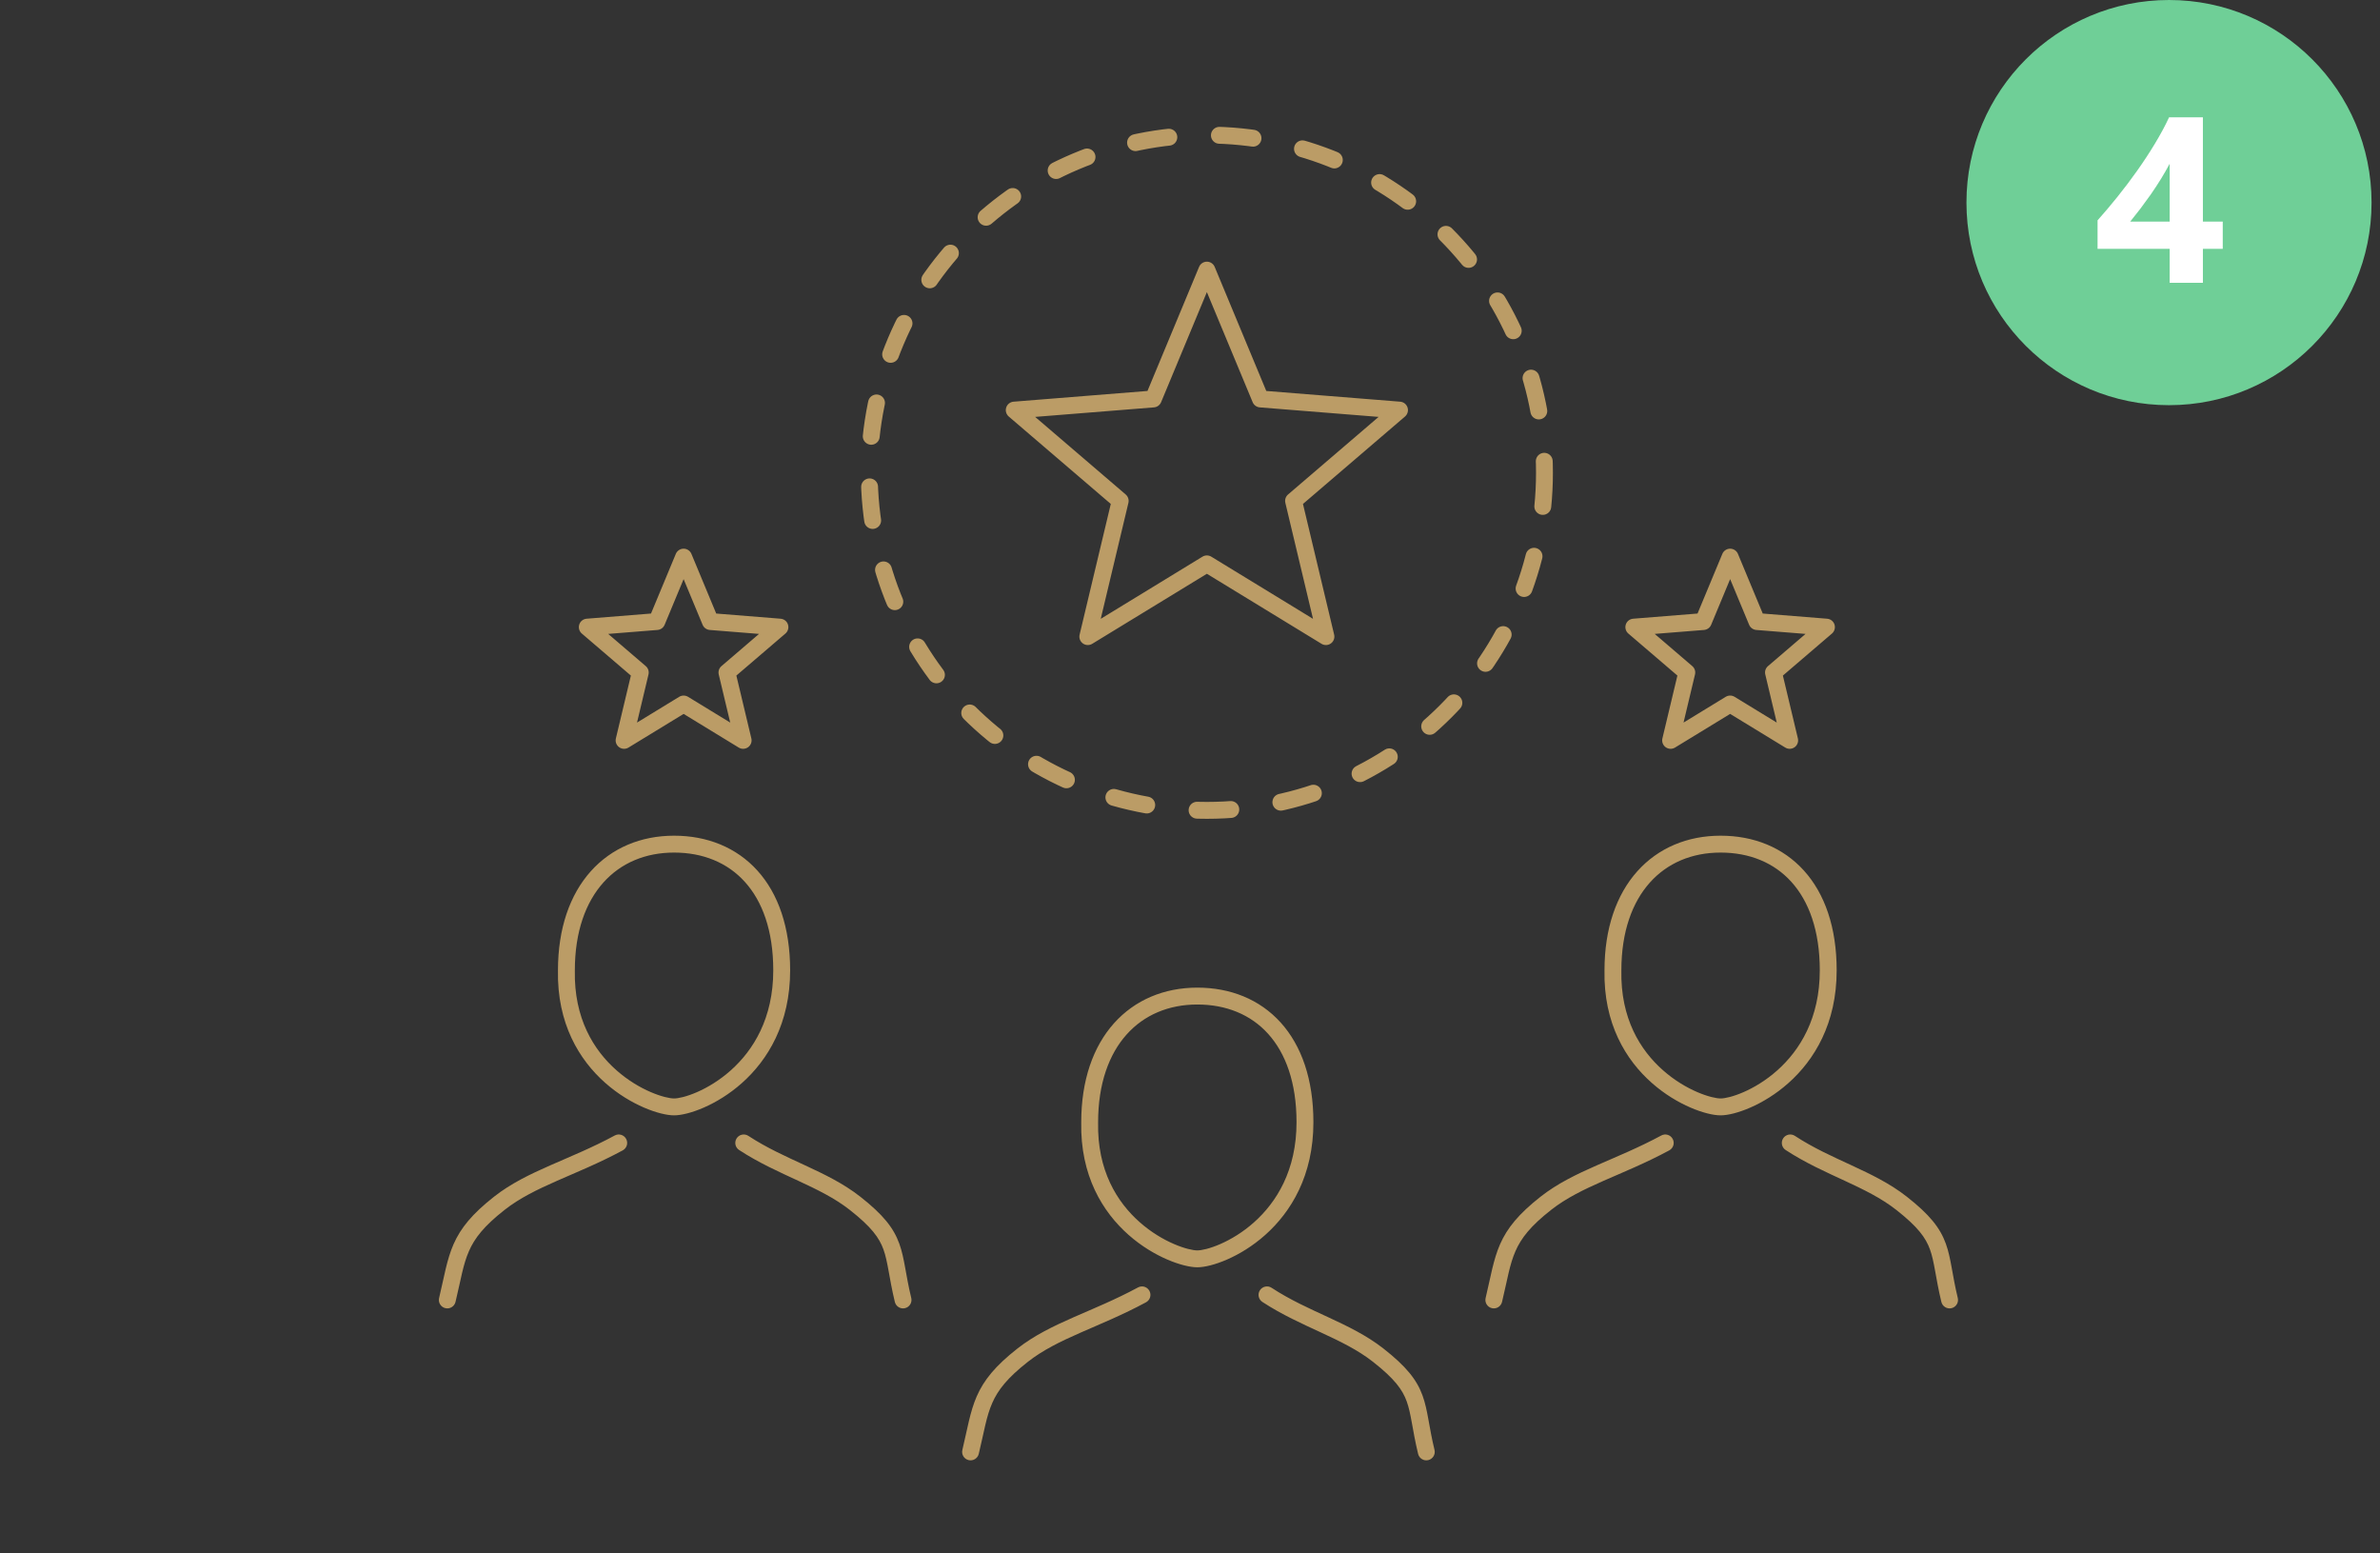 <svg width="141" height="92" viewBox="0 0 141 92" fill="none" xmlns="http://www.w3.org/2000/svg">
<rect x="0" y="0" width="141" height="92" fill="#333333" stroke="none"/>
<path d="M33.556 57.476L34.056 57.486V57.476H33.556ZM29.585 71.271L29.894 71.665H29.894L29.585 71.271ZM36.894 68.139C37.137 68.007 37.228 67.704 37.096 67.461C36.965 67.218 36.662 67.127 36.419 67.259L36.894 68.139ZM44.335 67.28C44.104 67.129 43.794 67.194 43.643 67.424C43.492 67.656 43.556 67.966 43.787 68.117L44.335 67.28ZM50.651 71.271L50.96 70.878L50.651 71.271ZM26.014 76.884C25.95 77.152 26.115 77.422 26.384 77.486C26.652 77.55 26.922 77.385 26.986 77.116L26.014 76.884ZM53.014 77.117C53.079 77.386 53.349 77.551 53.617 77.486C53.886 77.421 54.051 77.151 53.986 76.883L53.014 77.117ZM64.556 66.476L65.056 66.486V66.476H64.556ZM60.585 80.271L60.894 80.665L60.585 80.271ZM67.894 77.139C68.137 77.007 68.228 76.704 68.096 76.461C67.965 76.218 67.662 76.127 67.419 76.259L67.894 77.139ZM75.335 76.28C75.104 76.129 74.794 76.194 74.643 76.424C74.492 76.656 74.556 76.966 74.787 77.117L75.335 76.28ZM81.651 80.271L81.96 79.878L81.651 80.271ZM57.014 85.884C56.95 86.152 57.115 86.422 57.384 86.486C57.652 86.55 57.922 86.385 57.986 86.116L57.014 85.884ZM84.014 86.117C84.079 86.386 84.349 86.551 84.617 86.486C84.886 86.421 85.051 86.151 84.986 85.883L84.014 86.117ZM95.556 57.476L96.056 57.486V57.476H95.556ZM91.585 71.271L91.894 71.665L91.585 71.271ZM98.894 68.139C99.137 68.007 99.228 67.704 99.096 67.461C98.965 67.218 98.662 67.127 98.419 67.259L98.894 68.139ZM106.335 67.28C106.104 67.129 105.794 67.194 105.643 67.424C105.492 67.656 105.556 67.966 105.787 68.117L106.335 67.28ZM112.651 71.271L112.96 70.878L112.651 71.271ZM88.014 76.884C87.95 77.152 88.115 77.422 88.384 77.486C88.652 77.55 88.922 77.385 88.986 77.116L88.014 76.884ZM115.014 77.117C115.079 77.386 115.349 77.551 115.617 77.486C115.886 77.421 116.051 77.151 115.986 76.883L115.014 77.117ZM102.5 33L102.962 32.808C102.884 32.621 102.702 32.5 102.5 32.5C102.298 32.5 102.116 32.621 102.038 32.808L102.5 33ZM104.087 36.816L103.625 37.008C103.697 37.181 103.86 37.299 104.047 37.314L104.087 36.816ZM108.206 37.146L108.532 37.526C108.685 37.394 108.744 37.184 108.682 36.991C108.619 36.799 108.448 36.664 108.246 36.648L108.206 37.146ZM105.068 39.834L104.743 39.455C104.6 39.577 104.538 39.768 104.582 39.95L105.068 39.834ZM106.027 43.854L105.766 44.281C105.938 44.386 106.157 44.377 106.321 44.259C106.484 44.14 106.56 43.934 106.513 43.738L106.027 43.854ZM102.5 41.7L102.761 41.273C102.601 41.176 102.399 41.176 102.239 41.273L102.5 41.7ZM98.973 43.854L98.487 43.738C98.44 43.934 98.516 44.14 98.679 44.259C98.843 44.377 99.062 44.386 99.234 44.281L98.973 43.854ZM99.932 39.834L100.418 39.95C100.462 39.768 100.4 39.577 100.257 39.455L99.932 39.834ZM96.794 37.146L96.754 36.648C96.552 36.664 96.38 36.799 96.318 36.991C96.256 37.184 96.315 37.394 96.468 37.526L96.794 37.146ZM100.913 36.816L100.953 37.314C101.14 37.299 101.303 37.181 101.375 37.008L100.913 36.816ZM40.5 33L40.962 32.808C40.884 32.621 40.702 32.5 40.5 32.5C40.298 32.5 40.116 32.621 40.038 32.808L40.5 33ZM42.087 36.816L41.625 37.008C41.697 37.181 41.86 37.299 42.047 37.314L42.087 36.816ZM46.206 37.146L46.532 37.526C46.685 37.394 46.744 37.184 46.682 36.991C46.62 36.799 46.448 36.664 46.246 36.648L46.206 37.146ZM43.068 39.834L42.743 39.455C42.6 39.577 42.538 39.768 42.581 39.95L43.068 39.834ZM44.027 43.854L43.766 44.281C43.938 44.386 44.157 44.377 44.321 44.259C44.484 44.14 44.56 43.934 44.513 43.738L44.027 43.854ZM40.5 41.7L40.761 41.273C40.601 41.176 40.399 41.176 40.239 41.273L40.5 41.7ZM36.973 43.854L36.487 43.738C36.44 43.934 36.516 44.14 36.679 44.259C36.843 44.377 37.062 44.386 37.234 44.281L36.973 43.854ZM37.932 39.834L38.419 39.95C38.462 39.768 38.4 39.577 38.257 39.455L37.932 39.834ZM34.794 37.146L34.754 36.648C34.552 36.664 34.38 36.799 34.318 36.991C34.256 37.184 34.315 37.394 34.468 37.526L34.794 37.146ZM38.913 36.816L38.953 37.314C39.14 37.299 39.303 37.181 39.375 37.008L38.913 36.816ZM71.5 16L71.962 15.808C71.884 15.621 71.702 15.5 71.5 15.5C71.298 15.5 71.116 15.621 71.038 15.808L71.5 16ZM74.674 23.631L74.212 23.823C74.284 23.996 74.447 24.115 74.634 24.13L74.674 23.631ZM82.913 24.292L83.238 24.672C83.391 24.54 83.451 24.329 83.388 24.137C83.326 23.945 83.154 23.809 82.953 23.793L82.913 24.292ZM76.636 29.669L76.31 29.289C76.168 29.411 76.106 29.602 76.149 29.785L76.636 29.669ZM78.553 37.708L78.293 38.135C78.465 38.24 78.684 38.231 78.847 38.113C79.011 37.994 79.087 37.789 79.04 37.592L78.553 37.708ZM71.5 33.4L71.761 32.973C71.601 32.876 71.399 32.876 71.239 32.973L71.5 33.4ZM64.447 37.708L63.96 37.592C63.913 37.789 63.989 37.994 64.153 38.113C64.316 38.231 64.535 38.24 64.707 38.135L64.447 37.708ZM66.364 29.669L66.851 29.785C66.894 29.602 66.832 29.411 66.69 29.289L66.364 29.669ZM60.087 24.292L60.047 23.793C59.846 23.809 59.674 23.945 59.612 24.137C59.549 24.329 59.609 24.54 59.762 24.672L60.087 24.292ZM68.326 23.631L68.366 24.13C68.553 24.115 68.716 23.996 68.788 23.823L68.326 23.631ZM45.811 57.476C45.811 60.321 44.627 62.212 43.295 63.399C42.625 63.997 41.916 64.417 41.299 64.687C40.669 64.963 40.174 65.065 39.934 65.065V66.065C40.368 66.065 41.007 65.906 41.7 65.603C42.404 65.295 43.205 64.82 43.961 64.145C45.481 62.79 46.811 60.636 46.811 57.476H45.811ZM39.934 65.065C39.692 65.065 39.189 64.962 38.549 64.686C37.921 64.416 37.201 63.995 36.524 63.397C35.179 62.211 33.998 60.325 34.056 57.486L33.056 57.466C32.992 60.633 34.325 62.791 35.862 64.147C36.626 64.822 37.439 65.297 38.153 65.605C38.854 65.907 39.501 66.065 39.934 66.065V65.065ZM34.056 57.476C34.056 55.179 34.706 53.438 35.742 52.279C36.774 51.123 38.228 50.5 39.934 50.5V49.5C37.971 49.5 36.236 50.225 34.996 51.612C33.761 52.996 33.056 54.993 33.056 57.476H34.056ZM39.934 50.5C41.646 50.5 43.099 51.097 44.127 52.235C45.16 53.377 45.811 55.115 45.811 57.476H46.811C46.811 54.935 46.108 52.935 44.869 51.564C43.626 50.19 41.89 49.5 39.934 49.5V50.5ZM29.894 71.665C30.78 70.968 31.815 70.465 33.002 69.942C34.176 69.425 35.504 68.889 36.894 68.139L36.419 67.259C35.075 67.984 33.807 68.496 32.599 69.027C31.404 69.553 30.269 70.098 29.276 70.878L29.894 71.665ZM43.787 68.117C44.95 68.879 46.166 69.419 47.285 69.938C48.419 70.464 49.453 70.967 50.342 71.665L50.96 70.878C49.968 70.1 48.834 69.554 47.706 69.031C46.564 68.502 45.424 67.994 44.335 67.28L43.787 68.117ZM26.986 77.116C27.313 75.751 27.432 74.904 27.785 74.102C28.117 73.344 28.668 72.627 29.894 71.665L29.276 70.878C27.968 71.905 27.289 72.744 26.869 73.7C26.469 74.612 26.312 75.635 26.014 76.884L26.986 77.116ZM50.342 71.665C51.63 72.676 52.089 73.318 52.338 74.006C52.469 74.368 52.549 74.761 52.642 75.272C52.734 75.776 52.836 76.38 53.014 77.117L53.986 76.883C53.816 76.18 53.72 75.608 53.626 75.093C53.533 74.585 53.441 74.116 53.278 73.665C52.939 72.729 52.32 71.946 50.96 70.878L50.342 71.665ZM76.811 66.476C76.811 69.321 75.626 71.212 74.295 72.399C73.625 72.997 72.916 73.417 72.299 73.687C71.669 73.963 71.174 74.065 70.934 74.065V75.065C71.368 75.065 72.007 74.906 72.7 74.603C73.404 74.295 74.205 73.82 74.961 73.145C76.481 71.79 77.811 69.636 77.811 66.476H76.811ZM70.934 74.065C70.692 74.065 70.189 73.962 69.549 73.686C68.921 73.416 68.201 72.995 67.524 72.397C66.179 71.211 64.998 69.325 65.056 66.486L64.056 66.466C63.992 69.633 65.325 71.79 66.862 73.147C67.626 73.822 68.439 74.297 69.153 74.605C69.854 74.907 70.501 75.065 70.934 75.065V74.065ZM65.056 66.476C65.056 64.179 65.706 62.438 66.742 61.279C67.774 60.123 69.228 59.5 70.934 59.5V58.5C68.971 58.5 67.236 59.225 65.996 60.612C64.76 61.996 64.056 63.993 64.056 66.476H65.056ZM70.934 59.5C72.646 59.5 74.099 60.097 75.127 61.235C76.16 62.377 76.811 64.115 76.811 66.476H77.811C77.811 63.935 77.108 61.935 75.869 60.564C74.626 59.19 72.89 58.5 70.934 58.5V59.5ZM60.894 80.665C61.781 79.968 62.815 79.465 64.002 78.942C65.177 78.425 66.504 77.889 67.894 77.139L67.419 76.259C66.075 76.984 64.807 77.496 63.599 78.027C62.404 78.553 61.269 79.098 60.276 79.878L60.894 80.665ZM74.787 77.117C75.951 77.879 77.166 78.419 78.285 78.938C79.419 79.464 80.453 79.967 81.342 80.665L81.96 79.878C80.968 79.1 79.834 78.554 78.706 78.031C77.564 77.502 76.424 76.994 75.335 76.28L74.787 77.117ZM57.986 86.116C58.313 84.751 58.432 83.904 58.785 83.102C59.117 82.344 59.668 81.627 60.894 80.665L60.276 79.878C58.968 80.905 58.289 81.744 57.869 82.7C57.469 83.612 57.312 84.635 57.014 85.884L57.986 86.116ZM81.342 80.665C82.63 81.676 83.088 82.318 83.338 83.006C83.469 83.368 83.549 83.761 83.642 84.272C83.734 84.776 83.836 85.38 84.014 86.117L84.986 85.883C84.816 85.18 84.72 84.608 84.626 84.093C84.534 83.585 84.441 83.116 84.278 82.665C83.939 81.729 83.32 80.946 81.96 79.878L81.342 80.665ZM107.811 57.476C107.811 60.321 106.627 62.212 105.295 63.399C104.625 63.997 103.916 64.417 103.299 64.687C102.669 64.963 102.174 65.065 101.934 65.065V66.065C102.368 66.065 103.007 65.906 103.7 65.603C104.405 65.295 105.205 64.82 105.961 64.145C107.481 62.79 108.811 60.636 108.811 57.476H107.811ZM101.934 65.065C101.692 65.065 101.189 64.962 100.549 64.686C99.921 64.416 99.201 63.995 98.524 63.397C97.179 62.211 95.998 60.325 96.056 57.486L95.056 57.466C94.992 60.633 96.325 62.791 97.862 64.147C98.626 64.822 99.439 65.297 100.153 65.605C100.854 65.907 101.5 66.065 101.934 66.065V65.065ZM96.056 57.476C96.056 55.179 96.706 53.438 97.742 52.279C98.774 51.123 100.228 50.5 101.934 50.5V49.5C99.971 49.5 98.236 50.225 96.996 51.612C95.761 52.996 95.056 54.993 95.056 57.476H96.056ZM101.934 50.5C103.646 50.5 105.099 51.097 106.127 52.235C107.16 53.377 107.811 55.115 107.811 57.476H108.811C108.811 54.935 108.108 52.935 106.869 51.564C105.626 50.19 103.89 49.5 101.934 49.5V50.5ZM91.894 71.665C92.781 70.968 93.815 70.465 95.002 69.942C96.177 69.425 97.504 68.889 98.894 68.139L98.419 67.259C97.075 67.984 95.807 68.496 94.599 69.027C93.404 69.553 92.269 70.098 91.276 70.878L91.894 71.665ZM105.787 68.117C106.95 68.879 108.166 69.419 109.285 69.938C110.419 70.464 111.453 70.967 112.342 71.665L112.96 70.878C111.968 70.1 110.834 69.554 109.706 69.031C108.564 68.502 107.424 67.994 106.335 67.28L105.787 68.117ZM88.986 77.116C89.313 75.751 89.432 74.904 89.785 74.102C90.117 73.344 90.668 72.627 91.894 71.665L91.276 70.878C89.968 71.905 89.289 72.744 88.869 73.7C88.469 74.612 88.312 75.635 88.014 76.884L88.986 77.116ZM112.342 71.665C113.63 72.676 114.088 73.318 114.338 74.006C114.469 74.368 114.549 74.761 114.642 75.272C114.734 75.776 114.836 76.38 115.014 77.117L115.986 76.883C115.816 76.18 115.72 75.608 115.626 75.093C115.533 74.585 115.441 74.116 115.278 73.665C114.939 72.729 114.32 71.946 112.96 70.878L112.342 71.665ZM102.038 33.192L103.625 37.008L104.549 36.624L102.962 32.808L102.038 33.192ZM104.047 37.314L108.166 37.644L108.246 36.648L104.127 36.317L104.047 37.314ZM107.881 36.766L104.743 39.455L105.393 40.214L108.532 37.526L107.881 36.766ZM104.582 39.95L105.54 43.97L106.513 43.738L105.554 39.718L104.582 39.95ZM106.287 43.427L102.761 41.273L102.239 42.127L105.766 44.281L106.287 43.427ZM102.239 41.273L98.713 43.427L99.234 44.281L102.761 42.127L102.239 41.273ZM99.46 43.97L100.418 39.95L99.446 39.718L98.487 43.738L99.46 43.97ZM100.257 39.455L97.119 36.766L96.468 37.526L99.607 40.214L100.257 39.455ZM96.834 37.644L100.953 37.314L100.873 36.317L96.754 36.648L96.834 37.644ZM101.375 37.008L102.962 33.192L102.038 32.808L100.451 36.624L101.375 37.008ZM40.038 33.192L41.625 37.008L42.549 36.624L40.962 32.808L40.038 33.192ZM42.047 37.314L46.166 37.644L46.246 36.648L42.127 36.317L42.047 37.314ZM45.881 36.766L42.743 39.455L43.393 40.214L46.532 37.526L45.881 36.766ZM42.581 39.95L43.54 43.97L44.513 43.738L43.554 39.718L42.581 39.95ZM44.287 43.427L40.761 41.273L40.239 42.127L43.766 44.281L44.287 43.427ZM40.239 41.273L36.713 43.427L37.234 44.281L40.761 42.127L40.239 41.273ZM37.46 43.97L38.419 39.95L37.446 39.718L36.487 43.738L37.46 43.97ZM38.257 39.455L35.119 36.766L34.468 37.526L37.607 40.214L38.257 39.455ZM34.834 37.644L38.953 37.314L38.873 36.317L34.754 36.648L34.834 37.644ZM39.375 37.008L40.962 33.192L40.038 32.808L38.451 36.624L39.375 37.008ZM71.038 16.192L74.212 23.823L75.136 23.439L71.962 15.808L71.038 16.192ZM74.634 24.13L82.873 24.79L82.953 23.793L74.714 23.133L74.634 24.13ZM82.587 23.912L76.31 29.289L76.961 30.048L83.238 24.672L82.587 23.912ZM76.149 29.785L78.067 37.824L79.04 37.592L77.122 29.553L76.149 29.785ZM78.814 37.282L71.761 32.973L71.239 33.827L78.293 38.135L78.814 37.282ZM71.239 32.973L64.186 37.282L64.707 38.135L71.761 33.827L71.239 32.973ZM64.933 37.824L66.851 29.785L65.878 29.553L63.96 37.592L64.933 37.824ZM66.69 29.289L60.413 23.912L59.762 24.672L66.039 30.048L66.69 29.289ZM60.127 24.79L68.366 24.13L68.286 23.133L60.047 23.793L60.127 24.79ZM68.788 23.823L71.962 16.192L71.038 15.808L67.864 23.439L68.788 23.823Z" fill="#bb9c66"/>
<circle cx="71.5" cy="28" r="20" stroke="#bb9c66" stroke-linecap="round" stroke-linejoin="round" stroke-dasharray="2 3"/>
<circle cx="128.5" cy="12" r="12" fill="#6FCF97"/>
<path d="M130.508 6.947V13.127H131.684V14.74H130.508V16.75H128.539V14.74H124.267V13.052C124.645 12.628 125.037 12.165 125.442 11.664C125.848 11.158 126.24 10.639 126.618 10.105C126.996 9.572 127.347 9.037 127.671 8.499C127.999 7.957 128.277 7.439 128.505 6.947H130.508ZM126.201 13.127H128.539V9.702C128.38 9.998 128.206 10.299 128.02 10.604C127.833 10.905 127.637 11.204 127.432 11.5C127.227 11.791 127.019 12.076 126.81 12.354C126.6 12.628 126.397 12.885 126.201 13.127Z" fill="white"/>
</svg>
